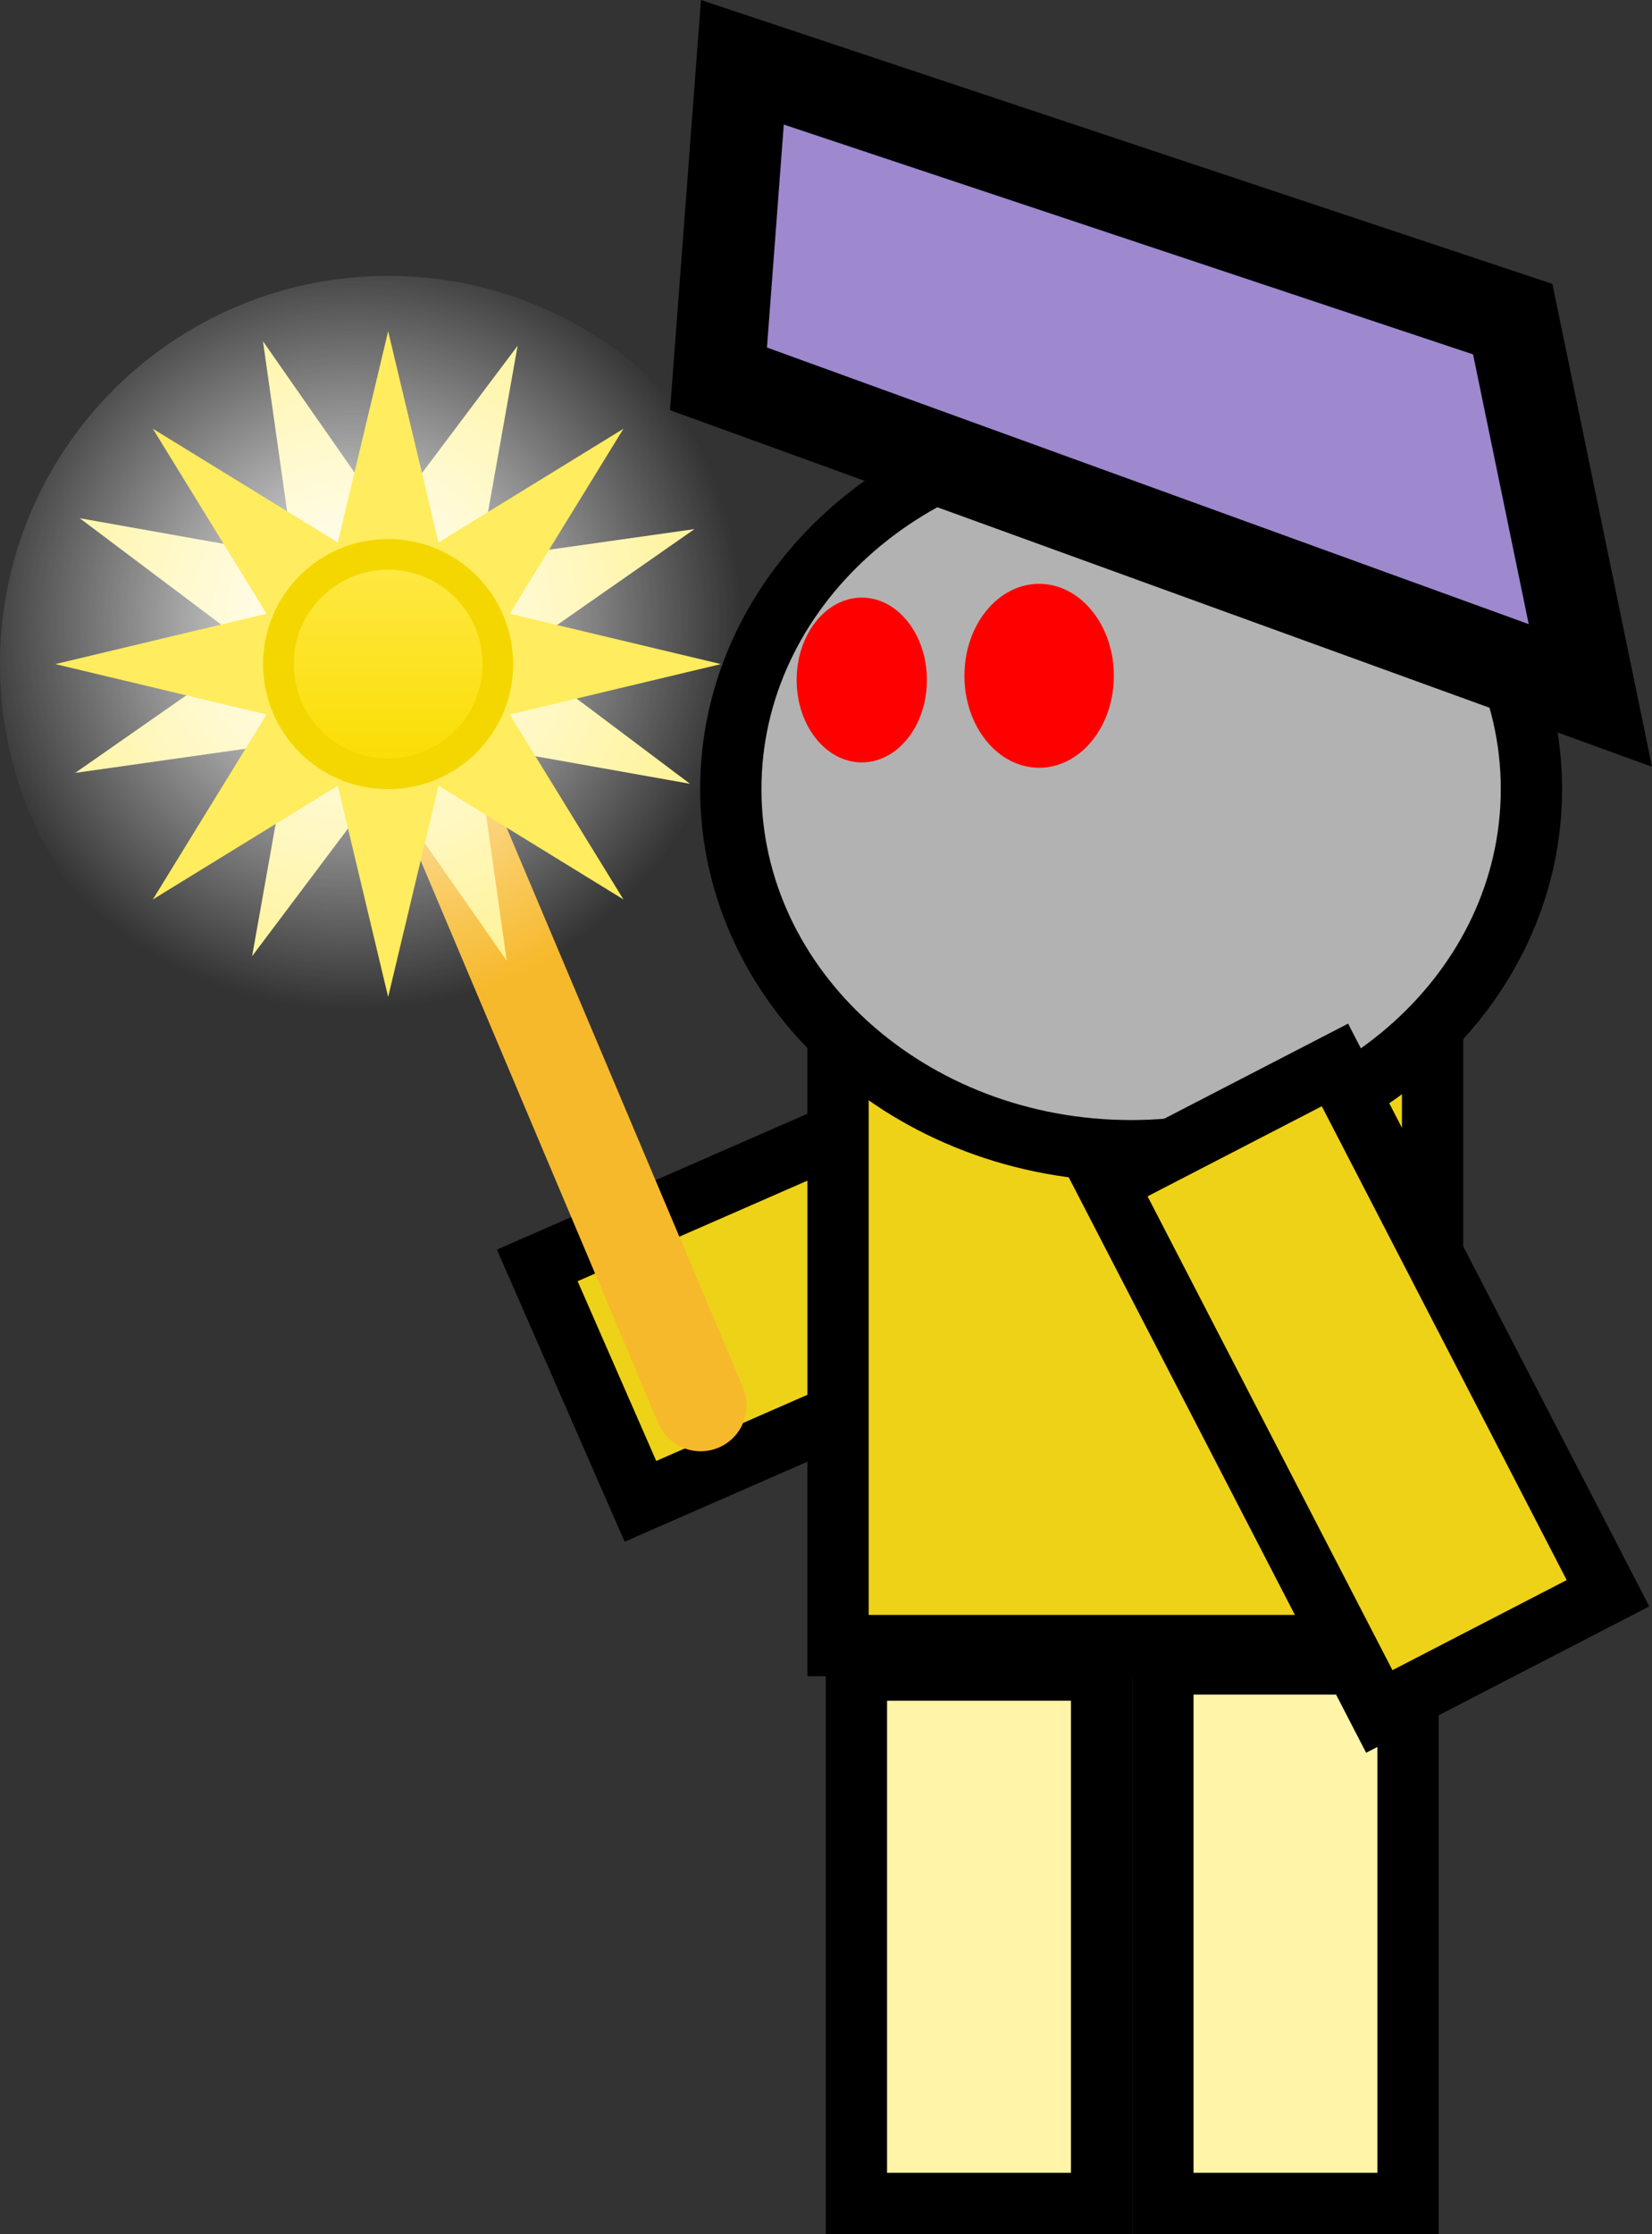 <svg version="1.1" xmlns="http://www.w3.org/2000/svg" xmlns:xlink="http://www.w3.org/1999/xlink" width="53.903" height="72.881" viewBox="0,0,53.903,72.881"><rect x="0" y="0" width="53.903" height="72.881" fill="#333333" stroke="none"/><defs><radialGradient cx="214.609" cy="166.57" r="12.664" gradientUnits="userSpaceOnUse" id="color-1"><stop offset="0" stop-color="#ffffff"/><stop offset="1" stop-color="#ffffff" stop-opacity="0"/></radialGradient><linearGradient x1="215.72" y1="164.365" x2="215.72" y2="171.525" gradientUnits="userSpaceOnUse" id="color-2"><stop offset="0" stop-color="#ffe946"/><stop offset="1" stop-color="#fadd00"/></linearGradient></defs><g transform="translate(-203.056,-146.281)"><g data-paper-data="{&quot;isPaintingLayer&quot;:true}" fill-rule="nonzero" stroke-linejoin="miter" stroke-miterlimit="10" stroke-dasharray="" stroke-dashoffset="0" style="mix-blend-mode: normal"><path d="M223.953,195.257l-3.367,-7.696l17.773,-7.777l3.367,7.696z" data-paper-data="{&quot;origPos&quot;:null,&quot;origRot&quot;:0}" fill="#edd218" stroke="#000000" stroke-width="2" stroke-linecap="butt"/><path d="M225.917,192.124l-9.272,-21.95" data-paper-data="{&quot;origPos&quot;:null,&quot;origRot&quot;:0}" fill="none" stroke="#f7b92c" stroke-width="3" stroke-linecap="round"/><g data-paper-data="{&quot;origPos&quot;:null}" stroke-linecap="butt"><path d="M214.665,165.108l11.052,-1.567l-9.155,6.386l-11.052,1.567z" data-paper-data="{&quot;origRot&quot;:0,&quot;origPos&quot;:null}" fill="#fff291" stroke="none" stroke-width="0"/><path d="M213.204,168.466l-1.567,-11.052l6.386,9.155l1.567,11.052z" data-paper-data="{&quot;origRot&quot;:0,&quot;origPos&quot;:null}" fill="#fff291" stroke="none" stroke-width="0"/><path d="M214.58,169.892l-8.923,-6.706l10.989,1.957l8.923,6.706z" data-paper-data="{&quot;origRot&quot;:0,&quot;origPos&quot;:null}" fill="#fff291" stroke="none" stroke-width="0"/><path d="M213.239,166.484l6.706,-8.923l-1.957,10.989l-6.706,8.923z" data-paper-data="{&quot;origRot&quot;:0,&quot;origPos&quot;:null}" fill="#fff291" stroke="none" stroke-width="0"/><path d="M203.056,167.945c0,-6.994 5.67,-12.664 12.664,-12.664c6.994,0 12.664,5.67 12.664,12.664c0,6.994 -5.67,12.664 -12.664,12.664c-6.994,0 -12.664,-5.67 -12.664,-12.664z" data-paper-data="{&quot;origPos&quot;:null}" fill="url(#color-1)" stroke="none" stroke-width="0"/><path d="M213.889,166.114l9.509,-5.846l-5.846,9.509l-9.509,5.846z" data-paper-data="{&quot;origRot&quot;:0,&quot;origPos&quot;:null}" fill="#ffec5f" stroke="none" stroke-width="0"/><path d="M213.889,169.776l-5.846,-9.509l9.509,5.846l5.846,9.509z" data-paper-data="{&quot;origRot&quot;:0,&quot;origPos&quot;:null}" fill="#ffec5f" stroke="none" stroke-width="0"/><path d="M215.72,170.535l-10.858,-2.59l10.858,-2.59l10.858,2.59z" data-paper-data="{&quot;origRot&quot;:0,&quot;origPos&quot;:null}" fill="#ffec5f" stroke="none" stroke-width="0"/><path d="M213.131,167.945l2.59,-10.858l2.59,10.858l-2.59,10.858z" data-paper-data="{&quot;origRot&quot;:0,&quot;origPos&quot;:null}" fill="#ffec5f" stroke="none" stroke-width="0"/><path d="M212.14,167.945c0,-1.977 1.603,-3.58 3.58,-3.58c1.977,0 3.58,1.603 3.58,3.58c0,1.977 -1.603,3.58 -3.58,3.58c-1.977,0 -3.58,-1.603 -3.58,-3.58z" data-paper-data="{&quot;origPos&quot;:null}" fill="url(#color-2)" stroke="#f4d700" stroke-width="1"/></g><path d="M230.4,199.963v-20h19.4v20z" data-paper-data="{&quot;origPos&quot;:null}" fill="#edd218" stroke="#000000" stroke-width="2" stroke-linecap="butt"/><path d="M253.025,172.023c0,6.515 -5.848,11.796 -13.062,11.796c-7.214,0 -13.062,-5.281 -13.062,-11.796c0,-6.515 5.848,-11.796 13.062,-11.796c7.214,0 13.062,5.281 13.062,11.796z" data-paper-data="{&quot;origPos&quot;:null}" fill="#b2b2b2" stroke="#000000" stroke-width="2" stroke-linecap="butt"/><path d="M239.4,168.327c0,1.657 -1.091,3 -2.438,3c-1.346,0 -2.438,-1.343 -2.438,-3c0,-1.657 1.091,-3 2.438,-3c1.346,0 2.438,1.343 2.438,3z" data-paper-data="{&quot;origPos&quot;:null}" fill="#ff0000" stroke="none" stroke-width="0" stroke-linecap="butt"/><path d="M233.3,168.464c0,1.484 -0.951,2.688 -2.125,2.688c-1.174,0 -2.125,-1.203 -2.125,-2.688c0,-1.484 0.951,-2.688 2.125,-2.688c1.174,0 2.125,1.203 2.125,2.688z" data-paper-data="{&quot;origPos&quot;:null}" fill="#ff0000" stroke="none" stroke-width="0" stroke-linecap="butt"/><path d="M231,218.162v-17.4h8v17.4z" data-paper-data="{&quot;origPos&quot;:null}" fill="#fff4a7" stroke="#000000" stroke-width="2" stroke-linecap="butt"/><path d="M241,218.162v-17.6h8v17.6z" data-paper-data="{&quot;origPos&quot;:null}" fill="#fff4a7" stroke="#000000" stroke-width="2" stroke-linecap="butt"/><path d="M255.523,198.255l-7.462,3.857l-8.909,-17.234l7.462,-3.857z" data-paper-data="{&quot;origPos&quot;:null,&quot;origRot&quot;:0}" fill="#edd218" stroke="#000000" stroke-width="2" stroke-linecap="butt"/><path d="M226.5,158.64l0.779,-10.327l25.136,8.379l2.533,12.276z" data-paper-data="{&quot;origPos&quot;:null}" fill="#9e88ce" stroke="#000000" stroke-width="3" stroke-linecap="butt"/></g></g></svg>